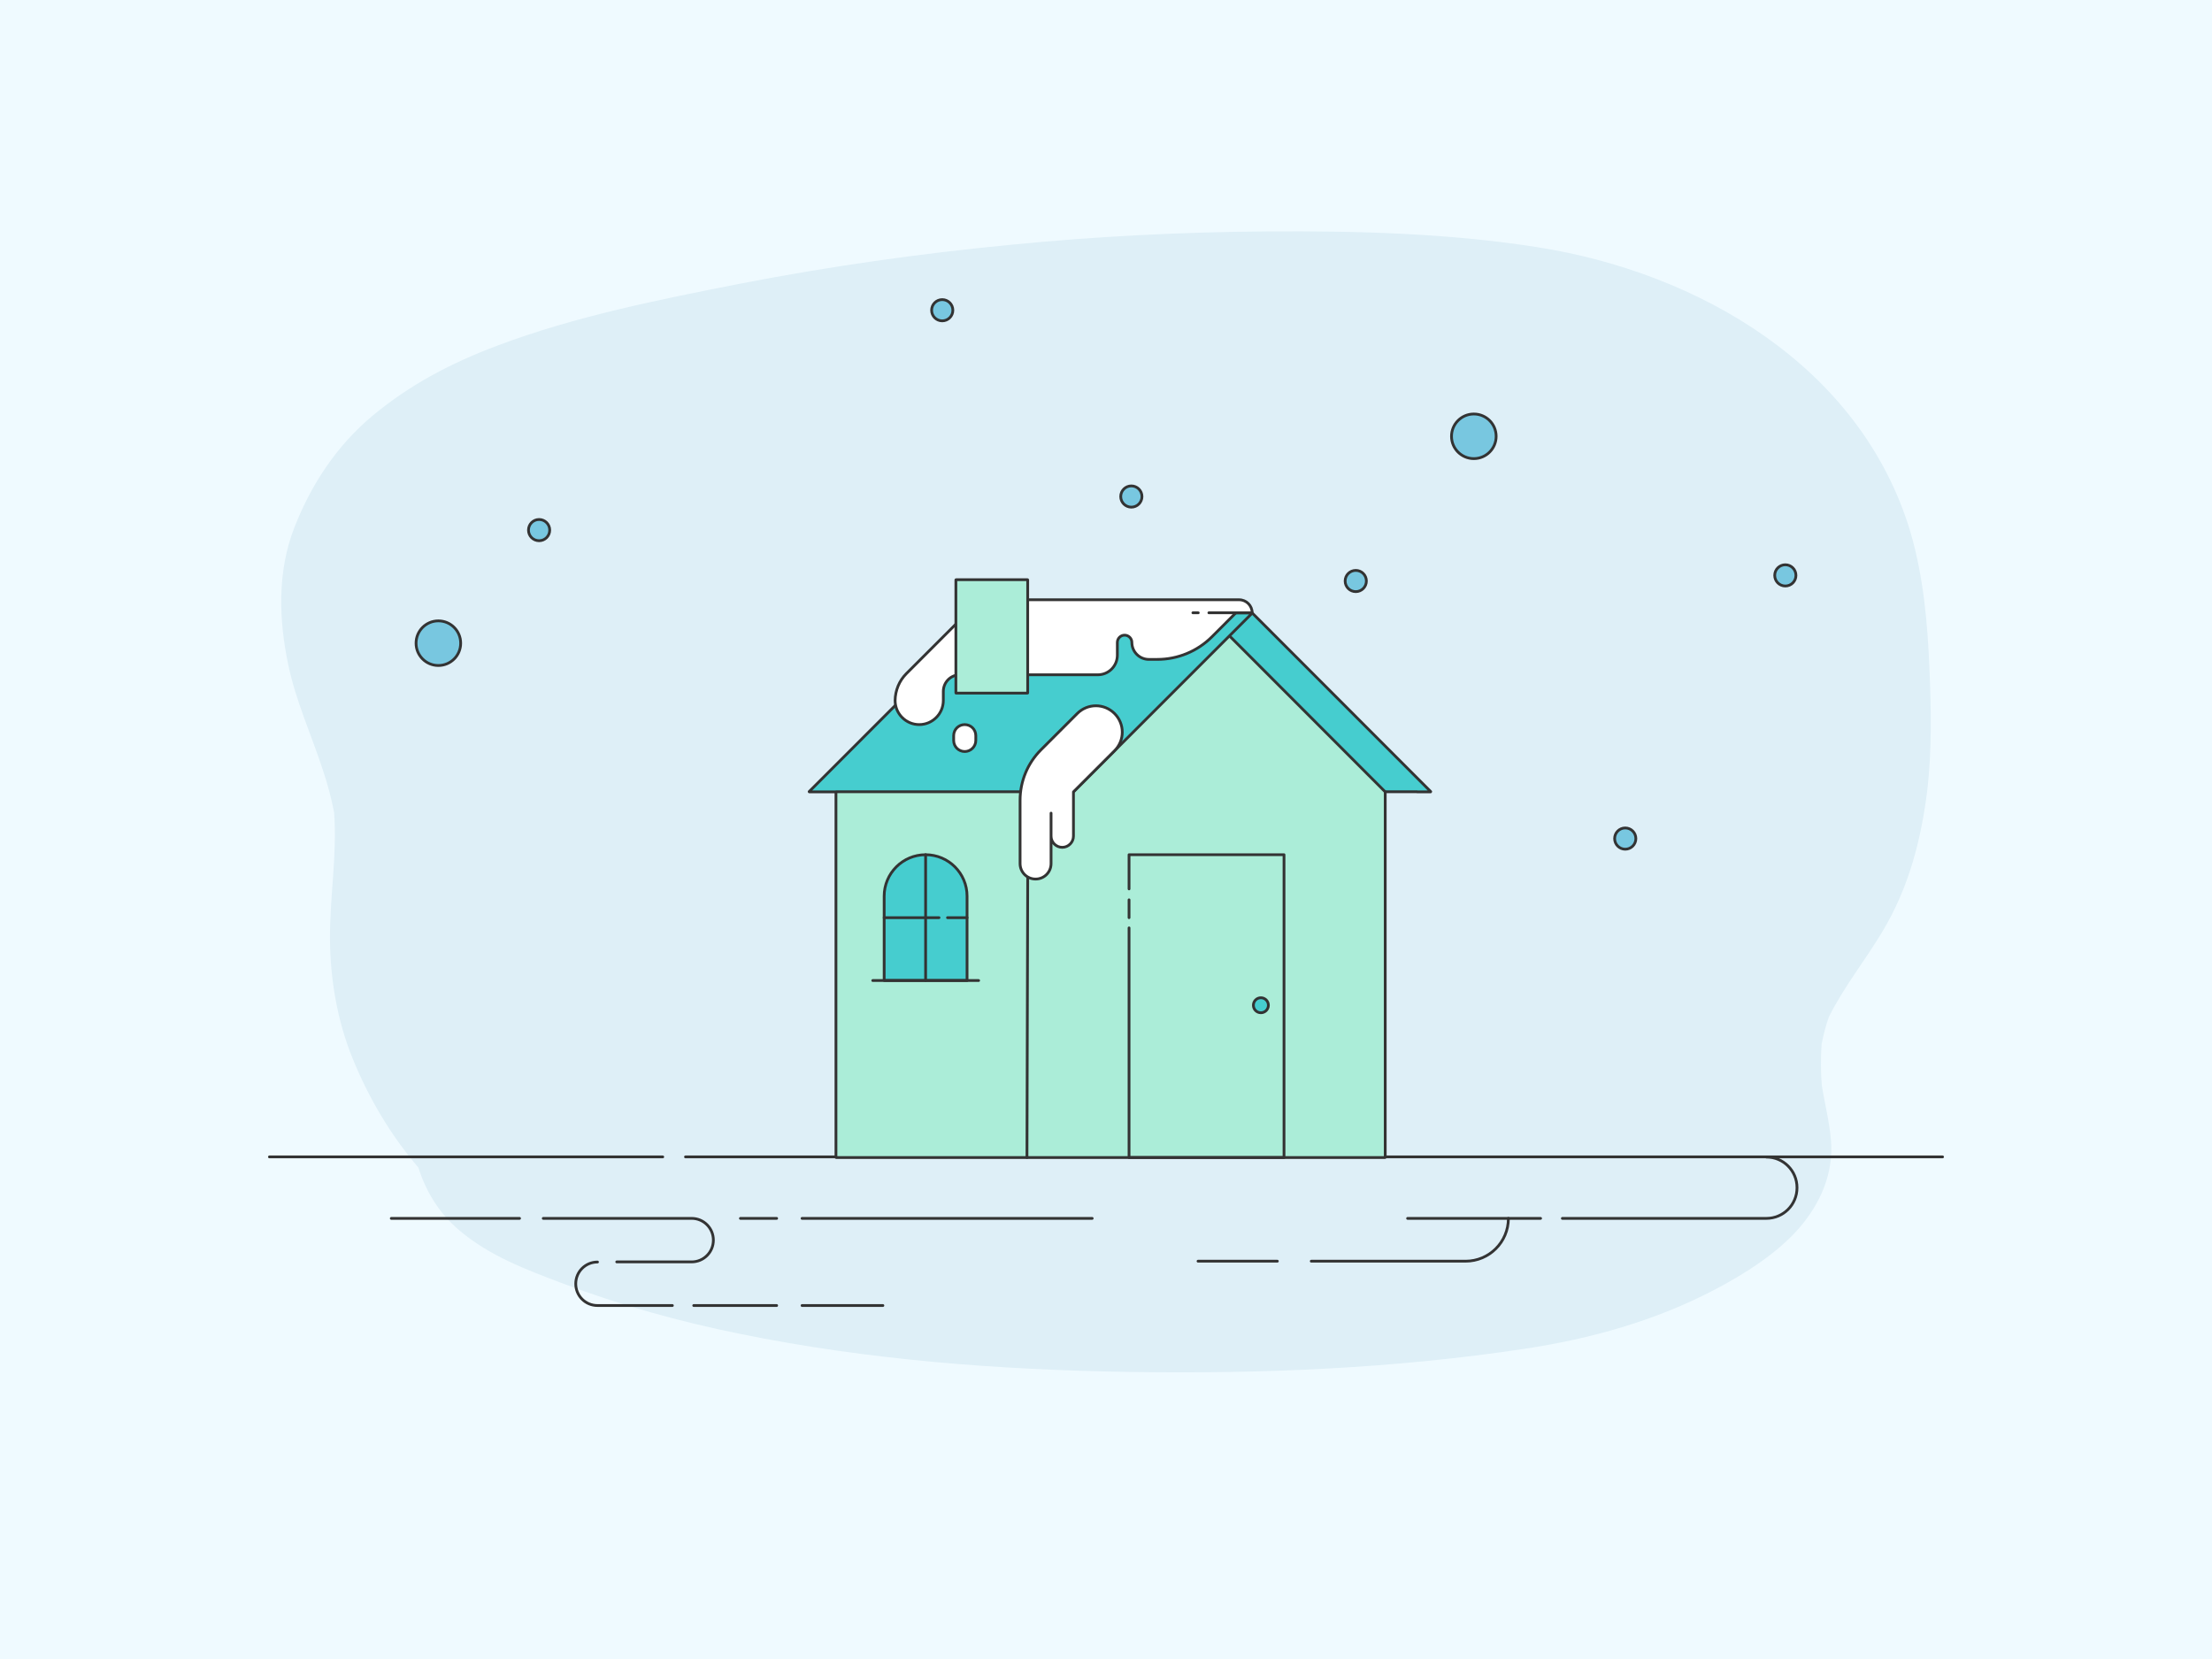 <svg xmlns="http://www.w3.org/2000/svg" height="1200" width="1600" version="1.1" xmlns:xlink="http://www.w3.org/1999/xlink" xmlns:svgjs="http://svgjs.com/svgjs"><rect fill="#effaff" width="1600" height="1200"></rect><g><path d="M1395.67 484.97C1394.38 451.36 1391.3 416.76 1381.75 384.44 1345.76 264.93 1228.82 197.02 1111.59 178.72 1047.26 168.68 982.23 166.99 917.4 167.39 855.36 167.78 793.11 170.96 731.27 177.03 665.44 183.39 599.82 192.64 534.99 205.27 476.33 216.8 415.97 228.83 359.99 249.91 326.38 262.54 296.65 278.05 269.11 301.02 243.46 322.5 224.96 350.64 212.93 381.56 200.5 413.28 201.6 448.28 208.56 481.09 214.03 507.14 225.16 531.4 233.41 556.56 236.8 566.7 239.68 577.14 241.67 587.68 243.95 618.21 238.49 648.73 238.68 679.36 238.88 708.39 243.95 738.22 254.89 765.17 266.62 794.2 282.63 821.15 302.62 844.51 308.09 861.82 317.53 877.53 332.25 889.95 354.12 908.45 380.18 918.19 406.72 928.24 448.58 944.05 491.54 955.98 535.29 964.83 627.86 983.72 722.72 990.88 817.18 992.37 912.63 993.86 1008.78 989.88 1103.04 975.57 1150.57 968.41 1197.3 955.38 1240.16 932.91 1261.84 921.57 1285.4 906.66 1301.41 888.26 1316.72 870.57 1326.47 848.49 1324.38 824.73 1323.28 811.5 1320 798.68 1317.82 785.65 1316.92 775.51 1316.92 765.27 1317.62 755.32 1318.91 748.56 1320.6 741.9 1322.89 735.54 1333.82 713.66 1349.14 694.67 1361.57 673.89 1380.76 641.87 1389.7 607.37 1394.18 570.58 1397.36 542.14 1396.86 513.51 1395.67 484.97Z" fill="#deeff7" opacity="1" stroke-width="2" stroke="none"></path></g><g><path d="M317.08 481.37C326 481.37 333.22 474.15 333.22 465.23 333.22 456.32 326 449.09 317.08 449.09 308.17 449.09 300.95 456.32 300.95 465.23 300.95 474.15 308.17 481.37 317.08 481.37Z" fill="#78c7e0" stroke="#333333" stroke-width="2" stroke-linecap="round" stroke-linejoin="round" opacity="1"></path><path d="M1066.06 331.73C1074.97 331.73 1082.2 324.51 1082.2 315.6 1082.2 306.68 1074.97 299.46 1066.06 299.46 1057.14 299.46 1049.92 306.68 1049.92 315.6 1049.92 324.51 1057.14 331.73 1066.06 331.73Z" fill="#78c7e0" stroke="#333333" stroke-width="2" stroke-linecap="round" stroke-linejoin="round" opacity="1"></path><path d="M389.94 391.12C394.19 391.12 397.62 387.69 397.62 383.44 397.62 379.2 394.19 375.76 389.94 375.76 385.7 375.76 382.27 379.2 382.27 383.44 382.27 387.69 385.7 391.12 389.94 391.12Z" fill="#78c7e0" stroke="#333333" stroke-width="2" stroke-linecap="round" stroke-linejoin="round" opacity="1"></path><path d="M681.54 232.08C685.79 232.08 689.22 228.65 689.22 224.4 689.22 220.16 685.79 216.72 681.54 216.72 677.3 216.72 673.87 220.16 673.87 224.4 673.87 228.65 677.3 232.08 681.54 232.08Z" fill="#78c7e0" stroke="#333333" stroke-width="2" stroke-linecap="round" stroke-linejoin="round" opacity="1"></path><path d="M818.33 366.83C822.58 366.83 826.01 363.4 826.01 359.16 826.01 354.91 822.58 351.48 818.33 351.48 814.1 351.48 810.65 354.91 810.65 359.16 810.65 363.4 814.1 366.83 818.33 366.83Z" fill="#78c7e0" stroke="#333333" stroke-width="2" stroke-linecap="round" stroke-linejoin="round" opacity="1"></path><path d="M980.66 427.94C984.91 427.94 988.34 424.51 988.34 420.26 988.34 416.02 984.91 412.59 980.66 412.59 976.42 412.59 972.98 416.02 972.98 420.26 972.98 424.51 976.42 427.94 980.66 427.94Z" fill="#78c7e0" stroke="#333333" stroke-width="2" stroke-linecap="round" stroke-linejoin="round" opacity="1"></path><path d="M1175.58 614.25C1179.83 614.25 1183.26 610.81 1183.26 606.57 1183.26 602.32 1179.83 598.89 1175.58 598.89 1171.34 598.89 1167.91 602.32 1167.91 606.57 1167.91 610.81 1171.34 614.25 1175.58 614.25Z" fill="#78c7e0" stroke="#333333" stroke-width="2" stroke-linecap="round" stroke-linejoin="round" opacity="1"></path><path d="M1291.38 423.87C1295.62 423.87 1299.05 420.44 1299.05 416.19 1299.05 411.94 1295.62 408.51 1291.38 408.51 1287.13 408.51 1283.7 411.94 1283.7 416.19 1283.7 420.44 1287.13 423.87 1291.38 423.87Z" fill="#78c7e0" stroke="#333333" stroke-width="2" stroke-linecap="round" stroke-linejoin="round" opacity="1"></path></g><g><path d="M194.88 836.81H479.39" stroke="#333333" stroke-width="2" stroke-linecap="round" stroke-linejoin="round" opacity="1" fill="none"></path><path d="M495.83 836.81H685.03" stroke="#333333" stroke-width="2" stroke-linecap="round" stroke-linejoin="round" opacity="1" fill="none"></path><path d="M1130.09 881.29H1277.64C1289.95 881.29 1299.83 871.41 1299.83 859.1 1299.83 846.8 1289.95 836.91 1277.64 836.91" stroke="#333333" stroke-width="2" stroke-linecap="round" stroke-linejoin="round" opacity="1" fill="none"></path><path d="M948.46 912.25H1060.1C1077.15 912.25 1091.06 898.44 1091.06 881.29" stroke="#333333" stroke-width="2" stroke-linecap="round" stroke-linejoin="round" opacity="1" fill="none"></path><path d="M866.56 912.25H923.95" stroke="#333333" stroke-width="2" stroke-linecap="round" stroke-linejoin="round" opacity="1" fill="none"></path><path d="M1114.36 881.29H1018.15" stroke="#333333" stroke-width="2" stroke-linecap="round" stroke-linejoin="round" opacity="1" fill="none"></path><path d="M790.02 881.29H580.14" stroke="#333333" stroke-width="2" stroke-linecap="round" stroke-linejoin="round" opacity="1" fill="none"></path><path d="M561.78 881.29H535.56" stroke="#333333" stroke-width="2" stroke-linecap="round" stroke-linejoin="round" opacity="1" fill="none"></path><path d="M375.81 881.29H283.02" stroke="#333333" stroke-width="2" stroke-linecap="round" stroke-linejoin="round" opacity="1" fill="none"></path><path d="M392.95 881.29H500.26C509.04 881.29 516 888.35 516 897.02 516 905.8 508.94 912.76 500.26 912.76H446.1" stroke="#333333" stroke-width="2" stroke-linecap="round" stroke-linejoin="round" opacity="1" fill="none"></path><path d="M486.35 944.32H432.19C423.41 944.32 416.45 937.26 416.45 928.59 416.45 919.82 423.51 912.86 432.19 912.86" stroke="#333333" stroke-width="2" stroke-linecap="round" stroke-linejoin="round" opacity="1" fill="none"></path><path d="M501.78 944.32H561.78" stroke="#333333" stroke-width="2" stroke-linecap="round" stroke-linejoin="round" opacity="1" fill="none"></path><path d="M580.14 944.32H638.63" stroke="#333333" stroke-width="2" stroke-linecap="round" stroke-linejoin="round" opacity="1" fill="none"></path><path d="M701.77 836.81H1405.12" stroke="#333333" stroke-width="2" stroke-linecap="round" stroke-linejoin="round" opacity="1" fill="none"></path></g><g><path d="M1025.01 572.78H1034.8C1034.8 572.78 1034.89 572.78 1034.89 572.69V572.6L905.72 443.34C905.72 443.34 905.72 443.34 905.63 443.34H757.24C757.24 443.34 757.15 443.34 757.15 443.43V443.52L886.23 572.69C886.23 572.69 886.23 572.69 886.32 572.69H1025.01V572.78Z" fill="#46cdcf" stroke="#333333" stroke-width="2" stroke-linecap="round" stroke-linejoin="round" opacity="1"></path><path d="M1001.97 572.78L872.71 443.34C872.71 443.34 872.71 443.34 872.62 443.34 872.53 443.34 872.53 443.34 872.53 443.34L755.73 560.41C755.73 560.41 755.73 560.41 755.64 560.41H604.76C604.67 560.41 604.67 560.41 604.67 560.5V837.17C604.67 837.26 604.67 837.26 604.76 837.26H1001.88C1001.97 837.26 1001.97 837.26 1001.97 837.17V572.78Z" fill="#abedd8" stroke="#333333" stroke-width="2" stroke-linecap="round" stroke-linejoin="round" opacity="1"></path><path d="M604.67 572.78H585.37C585.37 572.78 585.28 572.78 585.28 572.69 585.28 572.6 585.28 572.6 585.28 572.6L714.45 443.34C714.45 443.34 714.45 443.34 714.54 443.34H905.63C905.63 443.34 905.72 443.34 905.72 443.43V443.52L776.54 572.69C776.54 572.69 776.54 572.69 776.46 572.69H604.67V572.78Z" fill="#46cdcf" stroke="#333333" stroke-width="2" stroke-linecap="round" stroke-linejoin="round" opacity="1"></path><path d="M816.67 642.97V618.24H928.76V837.26H816.67V671.17" stroke="#333333" stroke-width="2" stroke-linecap="round" stroke-linejoin="round" opacity="1" fill="none"></path><path d="M816.67 663.78V650.88" stroke="#333333" stroke-width="2" stroke-linecap="round" stroke-linejoin="round" opacity="1" fill="none"></path><path d="M912.03 732.55C915.03 732.55 917.46 730.12 917.46 727.12 917.46 724.13 915.03 721.7 912.03 721.7 909.03 721.7 906.61 724.13 906.61 727.12 906.61 730.12 909.03 732.55 912.03 732.55Z" fill="#46cdcf" stroke="#333333" stroke-width="2" stroke-linecap="round" stroke-linejoin="round" opacity="1"></path><path d="M699.5 709.24H639.63C639.54 709.24 639.54 709.24 639.54 709.15V648.22C639.54 631.67 652.98 618.24 669.52 618.24 686.07 618.24 699.5 631.67 699.5 648.22V709.24Z" fill="#46cdcf" stroke="#333333" stroke-width="2" stroke-linecap="round" stroke-linejoin="round" opacity="1"></path><path d="M631.27 709.24H707.87" stroke="#333333" stroke-width="2" stroke-linecap="round" stroke-linejoin="round" opacity="1" fill="none"></path><path d="M669.52 618.24V709.24" stroke="#333333" stroke-width="2" stroke-linecap="round" stroke-linejoin="round" opacity="1" fill="none"></path><path d="M679.22 663.78H639.54" stroke="#333333" stroke-width="2" stroke-linecap="round" stroke-linejoin="round" opacity="1" fill="none"></path><path d="M699.5 663.78H685.36" stroke="#333333" stroke-width="2" stroke-linecap="round" stroke-linejoin="round" opacity="1" fill="none"></path><path d="M655.56 487.29L698.35 444.5C705.2 437.65 714.45 433.82 724.15 433.82H896.29C901.53 433.82 905.72 438.09 905.72 443.25H894.06 893.97L876.63 460.6C866.13 471.09 851.89 476.97 837.04 476.97H830.99C824.23 476.97 818.71 471.45 818.71 464.69 818.71 461.75 816.31 459.44 813.46 459.44 810.53 459.44 808.21 461.84 808.21 464.69V473.94C808.21 481.77 801.9 488.09 794.07 488.09H694.34C687.67 488.09 682.33 493.51 682.33 500.1V506.68C682.33 516.29 674.51 524.12 664.9 524.12 655.29 524.12 647.46 516.29 647.46 506.68 647.55 499.47 650.4 492.45 655.56 487.29Z" fill="#ffffff" stroke="#333333" stroke-width="2" stroke-linecap="round" stroke-linejoin="round" opacity="1"></path><path d="M691.41 419.41C691.41 419.32 691.41 419.32 691.5 419.32H743.27C743.36 419.32 743.36 419.32 743.36 419.41V501.25C743.36 501.34 743.36 501.34 743.27 501.34H691.5C691.41 501.34 691.41 501.34 691.41 501.25V419.41Z" fill="#abedd8" stroke="#333333" stroke-width="2" stroke-linecap="round" stroke-linejoin="round" opacity="1"></path><path d="M697.81 543.6C693.37 543.6 689.81 540.04 689.81 535.59V532.12C689.81 527.67 693.37 524.12 697.81 524.12 702.26 524.12 705.82 527.67 705.82 532.12V535.59C705.82 540.04 702.17 543.6 697.81 543.6Z" fill="#ffffff" stroke="#333333" stroke-width="2" stroke-linecap="round" stroke-linejoin="round" opacity="1"></path><path d="M894.06 443.25H874.4" stroke="#333333" stroke-width="2" stroke-linecap="round" stroke-linejoin="round" opacity="1" fill="none"></path><path d="M866.75 443.25H862.84" stroke="#333333" stroke-width="2" stroke-linecap="round" stroke-linejoin="round" opacity="1" fill="none"></path><path d="M742.83 837.26L743.54 572.51" stroke="#333333" stroke-width="2" stroke-linecap="round" stroke-linejoin="round" opacity="1" fill="none"></path><path d="M752.97 542.35L779.21 516.11C786.69 508.64 798.7 508.64 806.17 516.11 813.64 523.58 813.64 535.59 806.17 543.06L776.46 572.78C776.46 572.78 776.46 572.78 776.46 572.87V604.8C776.46 609.25 772.81 612.9 768.36 612.9 763.91 612.9 760.26 609.25 760.26 604.8V588.17 624.64C760.26 630.87 755.28 635.85 749.06 635.85 742.83 635.85 737.85 630.87 737.85 624.64V578.92C737.85 565.13 743.27 552.05 752.97 542.35Z" fill="#ffffff" stroke="#333333" stroke-width="2" stroke-linecap="round" stroke-linejoin="round" opacity="1"></path></g></svg>